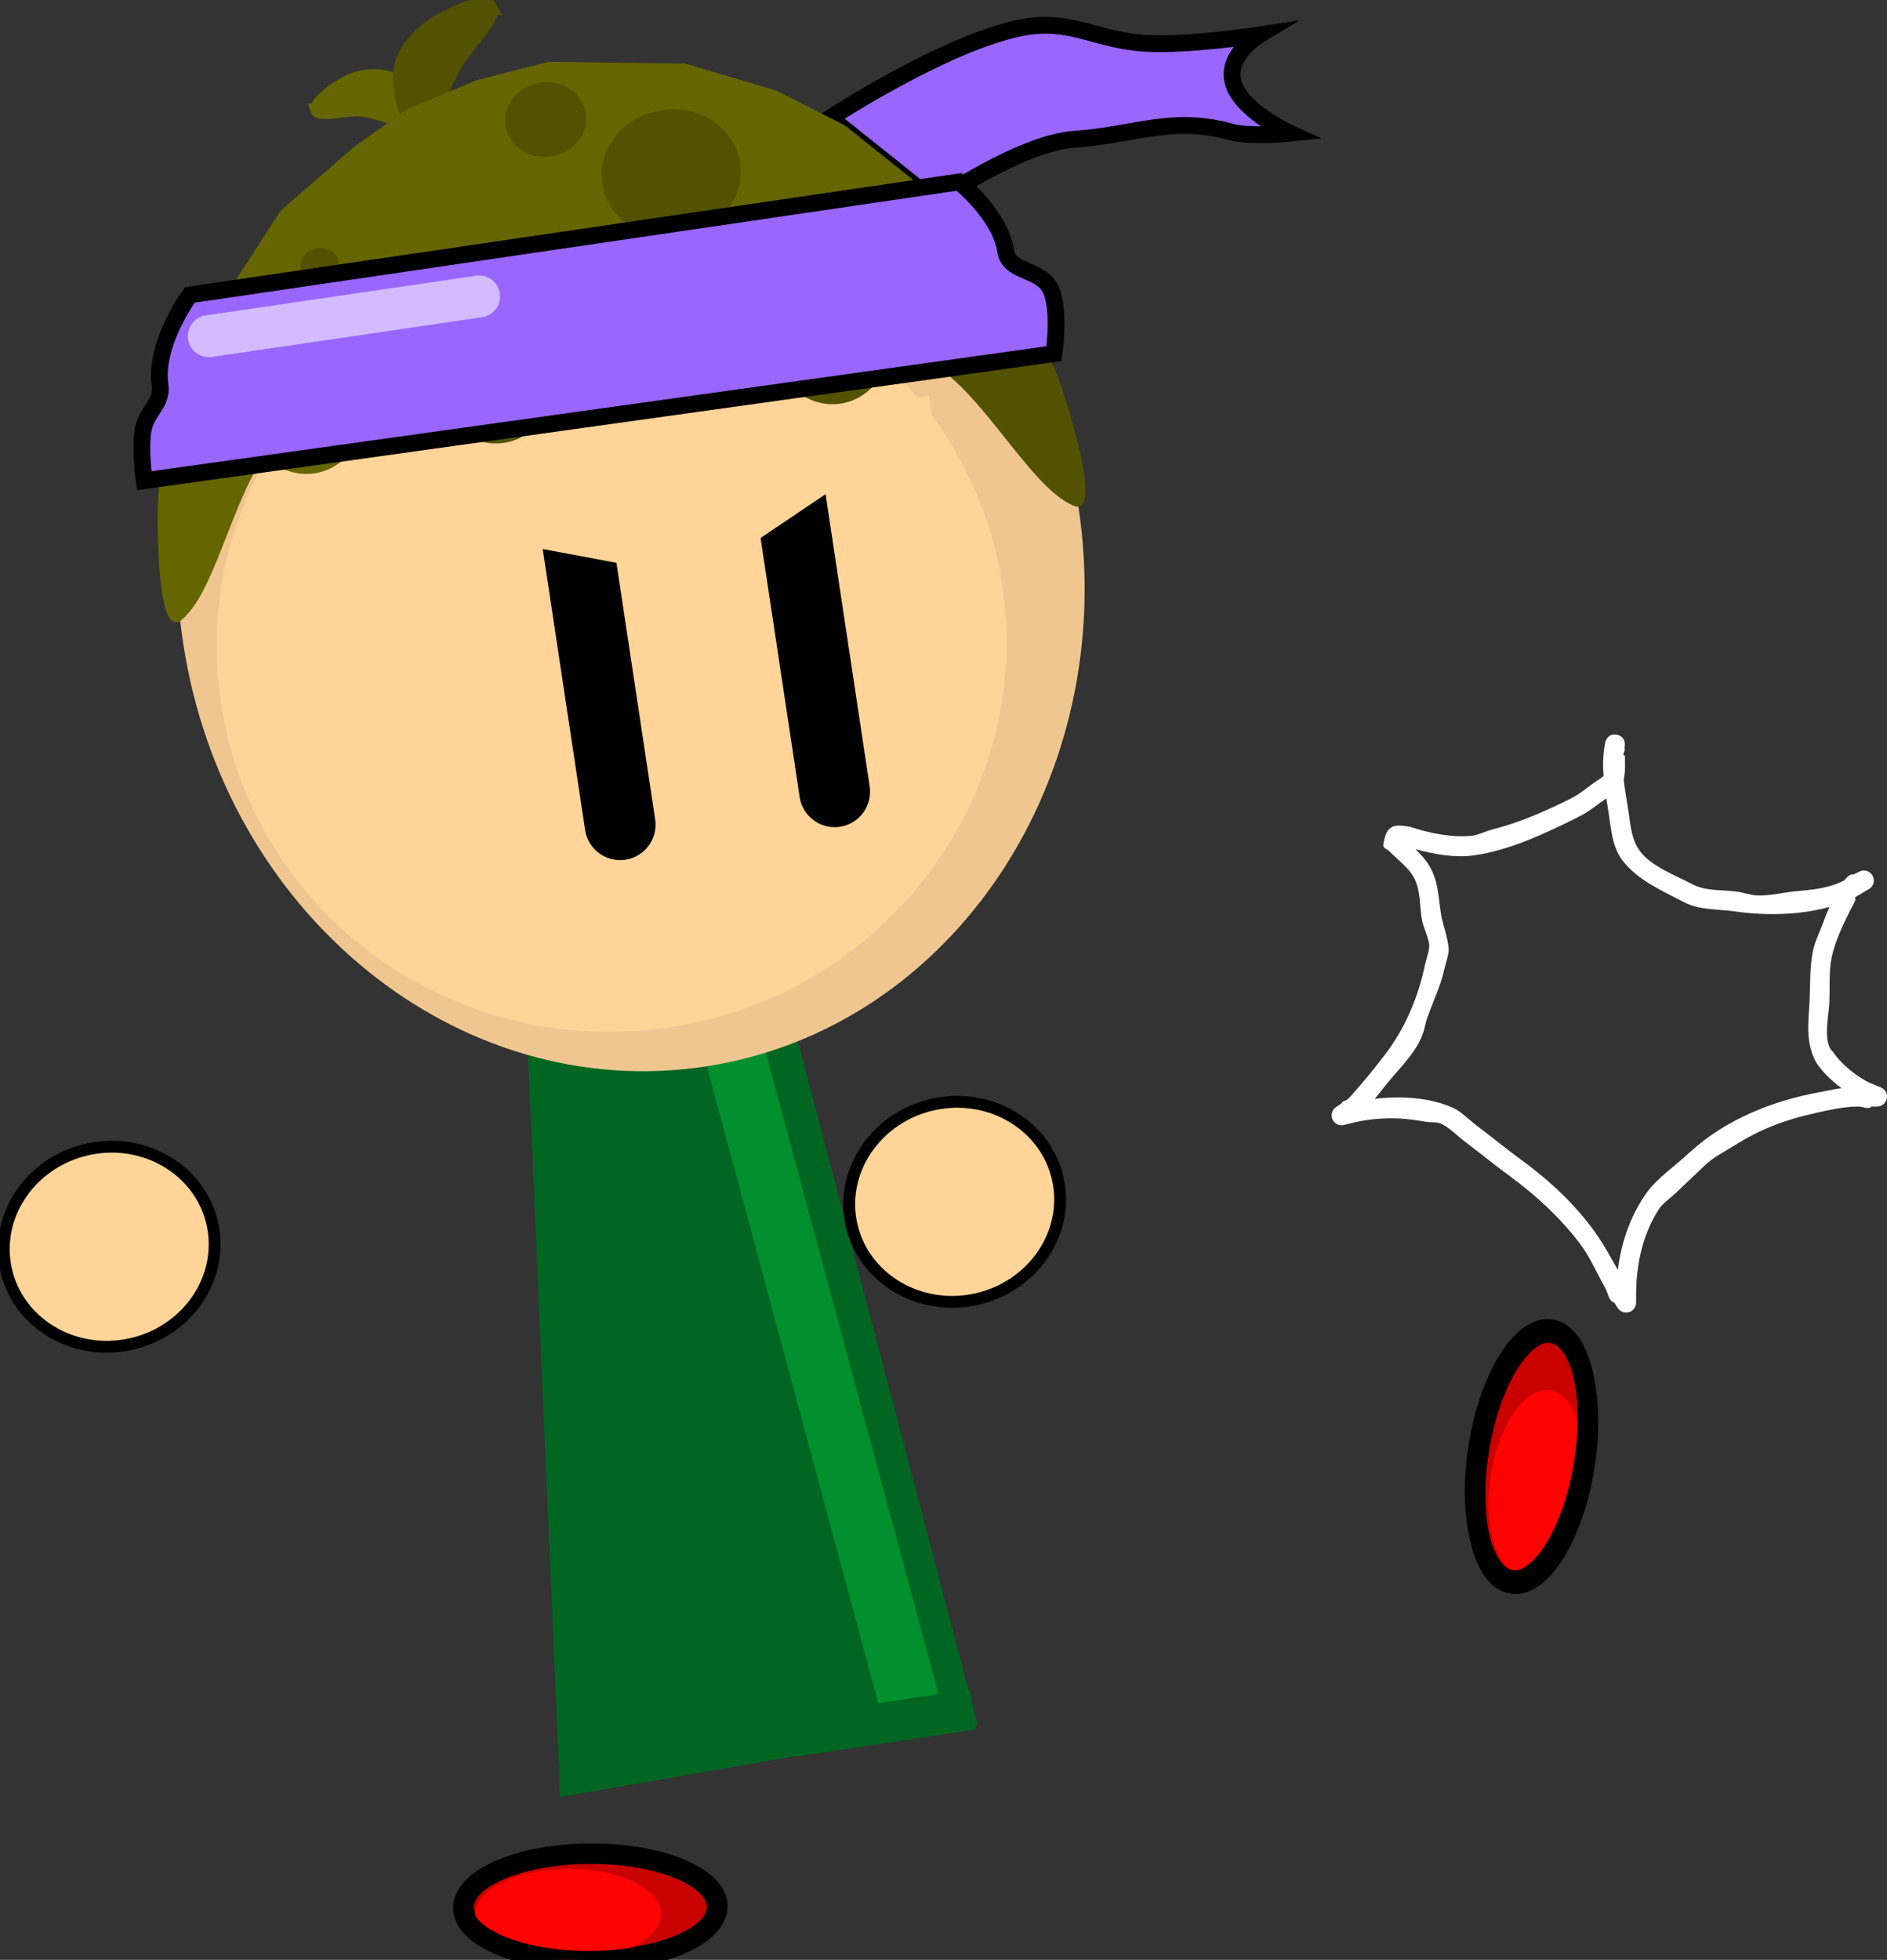 <svg version="1.1" xmlns="http://www.w3.org/2000/svg" xmlns:xlink="http://www.w3.org/1999/xlink" width="337.431" height="350.363" viewBox="0,0,337.431,350.363"><rect x="0" y="0" width="337.431" height="350.363" fill="#333333" stroke="none"/><g transform="translate(-102.54,-52.733)"><g data-paper-data="{&quot;isPaintingLayer&quot;:true}" fill-rule="nonzero" stroke-linejoin="miter" stroke-miterlimit="10" stroke-dasharray="" stroke-dashoffset="0" style="mix-blend-mode: normal"><path d="M269.818,88.837l-18.807,-15.024c0,0 20.6,-13.504 34.287,-16.149c8.724,-1.686 13.178,2.28 22.047,2.809c7.722,0.46 20.343,-1.479 20.343,-1.479c0,0 -5.446,3.287 -4.781,7.817c0.798,5.436 10.325,9.748 10.325,9.748c0,0 -7.031,0.738 -10.686,-0.267c-10.485,-2.882 -16.995,0.577 -27.842,1.335c-9.791,0.684 -24.886,11.21 -24.886,11.21z" data-paper-data="{&quot;origRot&quot;:0}" fill="#9966ff" stroke="#000000" stroke-width="3" stroke-linecap="butt"/><path d="M159.166,72.388c-0.438,-1.316 3.728,-4.287 6.281,-5.433c2.176,-0.846 4.88,-1.071 7.066,-0.19c2.55,1.045 4.299,3.392 5.698,5.8c0.959,6.299 -2.43,2.512 -4.742,1.55c-1.931,-0.561 -4.011,-1.38 -6.11,-1.646c-2.675,-0.34 -7.756,1.207 -8.193,-0.081z" data-paper-data="{&quot;index&quot;:null,&quot;origRot&quot;:0}" id="ID0.5775998127646744" fill="#666600" stroke="#666600" stroke-width="2.239" stroke-linecap="round"/><g data-paper-data="{&quot;index&quot;:null,&quot;origRot&quot;:0}" id="ID0.09386339038610458" stroke-linecap="round"><path d="M204.28,372.019l-8.433,-195.191l30.134,-4.547l49.299,187.413z" id="ID0.017299960367381573" fill="#006622" stroke="#006622" stroke-width="3.318"/><path d="M233.72,240.294l31.027,115.267" id="ID0.031035076826810837" fill="none" stroke="#01902d" stroke-width="10.816"/><path d="M277.081,361.905l-31.849,4.806l-1.084,-7.182l31.849,-4.806z" id="ID0.9768607504665852" fill="#006622" stroke="none" stroke-width="1.308"/></g><path d="M137.795,285.101c-2.661,3.879 -6.855,6.832 -11.952,7.936c-5.097,1.104 -10.137,0.151 -14.164,-2.28c-4.026,-2.429 -7.04,-6.337 -8.081,-11.145c-1.041,-4.808 0.085,-9.613 2.745,-13.49c2.661,-3.879 6.855,-6.832 11.952,-7.936c5.097,-1.104 10.137,-0.151 14.164,2.28c4.026,2.429 7.04,6.337 8.081,11.145c1.041,4.808 -0.085,9.613 -2.745,13.49z" data-paper-data="{&quot;index&quot;:null,&quot;origRot&quot;:0}" id="ID0.07061211299151182" fill="#ffd499" stroke="#000000" stroke-width="2.115" stroke-linecap="butt"/><path d="M261.415,86.341c16.501,13.436 28.504,33.619 32.085,57.35c3.581,23.731 -1.933,46.557 -13.734,64.264c-11.8,17.707 -29.888,30.295 -51.453,33.549c-21.565,3.254 -42.562,-3.436 -59.061,-16.873c-16.501,-13.436 -28.504,-33.619 -32.085,-57.35c-3.581,-23.731 1.933,-46.557 13.734,-64.264c11.8,-17.707 29.888,-30.295 51.453,-33.549c21.565,-3.254 42.562,3.436 59.061,16.873z" data-paper-data="{&quot;index&quot;:null,&quot;origRot&quot;:0}" id="ID0.3367121433839202" fill="#f0c690" stroke="#f0c690" stroke-width="3.832" stroke-linecap="butt"/><path d="M253.989,112.055c14.517,10.487 24.929,26.425 27.78,45.318c2.851,18.893 -2.395,37.194 -13.171,51.498c-10.775,14.305 -27.083,24.614 -46.357,27.522c-19.275,2.909 -37.898,-2.13 -52.414,-12.618c-14.517,-10.487 -24.929,-26.425 -27.78,-45.318c-2.851,-18.893 2.395,-37.194 13.171,-51.497c10.775,-14.305 27.083,-24.614 46.357,-27.522c19.275,-2.909 37.898,2.13 52.414,12.618z" data-paper-data="{&quot;index&quot;:null,&quot;origRot&quot;:0}" id="ID0.05769371194764972" fill="#ffd499" stroke="none" stroke-width="1.037" stroke-linecap="butt"/><path d="M190.088,54.089c0.899,1.724 -4.076,6.472 -5.934,9.644c-1.263,2.152 -2.354,4.524 -3.385,6.662c-0.964,2.793 -0.155,8.804 -5.271,2.89c-1.124,-3.162 -1.896,-6.576 -0.831,-9.649c1.017,-2.86 3.517,-5.113 6.068,-6.795c2.789,-1.621 8.57,-4.21 9.354,-2.752z" data-paper-data="{&quot;index&quot;:null,&quot;origRot&quot;:0}" id="ID0.5775998127646744" fill="#525200" stroke="#525200" stroke-width="2.712" stroke-linecap="round"/><g data-paper-data="{&quot;index&quot;:null,&quot;origRot&quot;:0}" id="ID0.5728061054833233" fill="none" stroke="#000000" stroke-width="12.664" stroke-linecap="round"><path d="M251.793,194.27l-9.005,-59.678" id="ID0.46364903124049306"/><path d="M204.426,140.483l9.005,59.678" id="ID0.46364903124049306"/></g><path d="M283.696,106.727l-151.063,22.794l8.127,-20.609l11.954,-18.513l13.039,-11.325l9.511,-6.782l12.553,-5.236l12.849,-3.276l24.418,0.326l10.804,3.182l5.593,1.696l12.17,6.184l11.976,9.555l9.818,9.213z" data-paper-data="{&quot;index&quot;:null,&quot;origRot&quot;:0}" id="ID0.5693852878175676" fill="#666600" stroke="none" stroke-width="1.005" stroke-linecap="round"/><path d="M268.548,99.121c2.841,-0.429 5.517,0.484 7.729,1.869c3.448,2.142 7.262,4.813 9.937,8.164c3.257,5.214 5.776,10.999 7.469,16.919c1.541,5.407 5.097,18.01 1.191,17.198c-7.133,-2.536 -14.725,-17.126 -23.269,-23.892c-2.149,-1.704 -5.587,-0.317 -7.729,-1.869c-2.142,-1.552 -3.677,-3.911 -4.099,-6.706c-0.422,-2.794 0.35,-5.501 1.938,-7.617c1.588,-2.115 3.992,-3.638 6.833,-4.067z" data-paper-data="{&quot;index&quot;:null,&quot;origRot&quot;:0}" id="ID0.16118840454146266" fill="#525200" stroke="none" stroke-width="1.005" stroke-linecap="round"/><path d="M257.342,101.969c2.338,2.007 4.049,5.006 4.58,8.522c0.53,3.516 -0.219,6.887 -1.861,9.494c-1.64,2.607 -4.172,4.45 -7.202,4.907c-3.031,0.457 -5.993,-0.557 -8.33,-2.564c-2.338,-2.007 -4.049,-5.006 -4.58,-8.522c-0.531,-3.516 0.219,-6.887 1.861,-9.494c1.64,-2.607 4.172,-4.45 7.202,-4.907c3.031,-0.457 5.993,0.557 8.33,2.563z" data-paper-data="{&quot;index&quot;:null,&quot;origRot&quot;:0}" id="ID0.839914002455771" fill="#525200" stroke="none" stroke-width="1.005" stroke-linecap="butt"/><path d="M204.498,68.676c1.483,0.997 2.537,2.524 2.811,4.342c0.274,1.819 -0.282,3.589 -1.405,4.978c-1.122,1.39 -2.808,2.4 -4.792,2.699c-1.984,0.299 -3.893,-0.168 -5.375,-1.165c-1.483,-0.997 -2.537,-2.524 -2.811,-4.342c-0.274,-1.819 0.282,-3.589 1.405,-4.978c1.122,-1.39 2.808,-2.4 4.792,-2.699c1.984,-0.299 3.893,0.168 5.375,1.165z" data-paper-data="{&quot;index&quot;:null,&quot;origRot&quot;:0}" id="ID0.2688980521634221" fill="#525200" stroke="none" stroke-width="0.599" stroke-linecap="butt"/><path d="M240.981,106.345c1.715,1.253 2.946,3.157 3.286,5.41c0.34,2.253 -0.275,4.435 -1.543,6.139c-1.27,1.705 -3.191,2.93 -5.464,3.273c-2.273,0.343 -4.471,-0.261 -6.187,-1.515c-1.715,-1.253 -2.946,-3.157 -3.286,-5.41c-0.34,-2.253 0.275,-4.436 1.543,-6.139c1.27,-1.705 3.191,-2.93 5.464,-3.273c2.273,-0.343 4.471,0.261 6.187,1.515z" data-paper-data="{&quot;index&quot;:null,&quot;origRot&quot;:0}" id="ID0.7480932525359094" fill="#666600" stroke="none" stroke-width="1.005" stroke-linecap="butt"/><path d="M224.535,98.407c2.532,2.037 4.371,5.102 4.915,8.708c0.544,3.606 -0.309,7.077 -2.127,9.771c-1.818,2.694 -4.602,4.612 -7.917,5.113c-3.315,0.5 -6.541,-0.512 -9.073,-2.549c-2.532,-2.037 -4.371,-5.102 -4.915,-8.708c-0.544,-3.606 0.309,-7.077 2.127,-9.771c1.818,-2.694 4.602,-4.612 7.917,-5.113c3.315,-0.5 6.541,0.512 9.073,2.549z" data-paper-data="{&quot;index&quot;:null,&quot;origRot&quot;:0}" id="ID0.26692162407562137" fill="#666600" stroke="none" stroke-width="1.005" stroke-linecap="butt"/><path d="M207.396,114.694c1.022,0.874 1.77,2.181 2.001,3.714c0.231,1.533 -0.098,3.002 -0.817,4.139c-0.717,1.138 -1.825,1.941 -3.152,2.141c-1.327,0.2 -2.622,-0.241 -3.643,-1.116c-1.022,-0.874 -1.77,-2.18 -2.001,-3.713c-0.231,-1.533 0.098,-3.002 0.816,-4.139c0.718,-1.138 1.825,-1.941 3.152,-2.141c1.327,-0.2 2.622,0.241 3.643,1.116z" data-paper-data="{&quot;index&quot;:null,&quot;origRot&quot;:0}" id="ID0.8134746439754963" fill="#666600" stroke="none" stroke-width="1.005" stroke-linecap="butt"/><path d="M197.238,109.536c2.329,1.948 4.028,4.866 4.545,8.292c0.517,3.426 -0.245,6.715 -1.896,9.264c-1.65,2.547 -4.186,4.353 -7.217,4.81c-3.031,0.457 -5.988,-0.52 -8.315,-2.467c-2.329,-1.948 -4.028,-4.866 -4.545,-8.292c-0.517,-3.426 0.245,-6.715 1.896,-9.264c1.649,-2.547 4.186,-4.353 7.217,-4.811c3.031,-0.457 5.987,0.52 8.315,2.467z" data-paper-data="{&quot;index&quot;:null,&quot;origRot&quot;:0}" id="ID0.7768734325654805" fill="#525200" stroke="none" stroke-width="1.005" stroke-linecap="butt"/><path d="M180.078,120.048c0.903,0.5 1.532,1.282 1.675,2.228c0.143,0.946 -0.228,1.879 -0.943,2.623c-0.714,0.743 -1.771,1.295 -3.003,1.481c-1.232,0.186 -2.405,-0.03 -3.306,-0.529c-0.903,-0.5 -1.532,-1.282 -1.675,-2.228c-0.143,-0.946 0.228,-1.879 0.943,-2.623c0.714,-0.743 1.771,-1.295 3.003,-1.481c1.232,-0.186 2.405,0.03 3.306,0.529z" data-paper-data="{&quot;index&quot;:null,&quot;origRot&quot;:0}" id="ID0.8043623631820083" fill="#666600" stroke="none" stroke-width="1.005" stroke-linecap="butt"/><path d="M172.891,118.338c0.895,0.606 1.533,1.535 1.7,2.64c0.167,1.105 -0.168,2.181 -0.845,3.024c-0.677,0.844 -1.694,1.457 -2.892,1.637c-1.198,0.181 -2.35,-0.104 -3.246,-0.711c-0.896,-0.606 -1.533,-1.535 -1.7,-2.64c-0.167,-1.105 0.168,-2.181 0.845,-3.024c0.677,-0.844 1.694,-1.457 2.892,-1.637c1.198,-0.181 2.35,0.104 3.246,0.711z" data-paper-data="{&quot;index&quot;:null,&quot;origRot&quot;:0}" id="ID0.4881145376712084" fill="#525200" stroke="none" stroke-width="0.708" stroke-linecap="butt"/><path d="M139.981,117.931c1.705,-1.976 3.992,-3.638 6.833,-4.067c2.841,-0.429 5.587,0.317 7.729,1.87c2.142,1.552 3.677,3.911 4.099,6.706c0.422,2.794 -0.35,5.501 -1.938,7.616c-1.588,2.115 -5.283,1.805 -6.833,4.067c-6.167,8.986 -9.116,25.167 -15.183,29.695c-3.493,1.928 -3.814,-11.163 -3.937,-16.784c-0.13,-6.156 0.57,-12.427 2.144,-18.37c1.568,-3.991 4.423,-7.668 7.086,-10.733z" data-paper-data="{&quot;index&quot;:null,&quot;origRot&quot;:0}" id="ID0.16118840454146266" fill="#666600" stroke="none" stroke-width="1.005" stroke-linecap="round"/><path d="M163.209,118.99c2.08,1.562 3.577,3.926 3.999,6.721c0.422,2.794 -0.311,5.496 -1.838,7.601c-1.525,2.106 -3.844,3.616 -6.59,4.03c-2.747,0.414 -5.408,-0.344 -7.486,-1.906c-2.08,-1.562 -3.577,-3.926 -3.999,-6.721c-0.422,-2.794 0.311,-5.496 1.838,-7.601c1.525,-2.106 3.844,-3.616 6.59,-4.03c2.747,-0.415 5.408,0.344 7.486,1.906z" data-paper-data="{&quot;index&quot;:null,&quot;origRot&quot;:0}" id="ID0.22436008881777525" fill="#666600" stroke="none" stroke-width="1.005" stroke-linecap="butt"/><path d="M288.98,277.074c-2.661,3.879 -6.855,6.832 -11.952,7.936c-5.097,1.104 -10.137,0.151 -14.164,-2.28c-4.026,-2.429 -7.04,-6.337 -8.081,-11.145c-1.041,-4.808 0.085,-9.613 2.745,-13.49c2.661,-3.879 6.855,-6.832 11.952,-7.936c5.097,-1.104 10.137,-0.151 14.164,2.28c4.026,2.429 7.04,6.337 8.081,11.145c1.041,4.808 -0.085,9.613 -2.745,13.49z" data-paper-data="{&quot;index&quot;:null,&quot;origRot&quot;:0}" id="ID0.07061211299151182" fill="#ffd499" stroke="#000000" stroke-width="2.115" stroke-linecap="butt"/><path d="M230.08,74.426c2.541,1.708 4.349,4.326 4.819,7.444c0.47,3.118 -0.484,6.152 -2.408,8.534c-1.923,2.383 -4.814,4.114 -8.215,4.627c-3.401,0.513 -6.674,-0.288 -9.215,-1.997c-2.541,-1.708 -4.349,-4.326 -4.819,-7.444c-0.47,-3.118 0.484,-6.152 2.408,-8.534c1.923,-2.383 4.814,-4.114 8.215,-4.627c3.401,-0.513 6.674,0.287 9.215,1.997z" data-paper-data="{&quot;index&quot;:null,&quot;origRot&quot;:0}" id="ID0.2688980521634221" fill="#525200" stroke="none" stroke-width="1.027" stroke-linecap="butt"/><path d="M156.769,107.89c2.541,1.708 4.349,4.326 4.819,7.444c0.47,3.118 -0.484,6.152 -2.408,8.534c-1.923,2.383 -4.814,4.114 -8.215,4.627c-3.401,0.513 -6.674,-0.288 -9.215,-1.997c-2.541,-1.708 -4.349,-4.326 -4.819,-7.444c-0.47,-3.118 0.484,-6.152 2.408,-8.534c1.923,-2.383 4.814,-4.114 8.215,-4.627c3.401,-0.513 6.674,0.287 9.215,1.997z" data-paper-data="{&quot;index&quot;:null,&quot;origRot&quot;:0}" id="ID0.2688980521634221" fill="#525200" stroke="none" stroke-width="1.027" stroke-linecap="butt"/><path d="M161.782,97.607c0.693,0.466 1.186,1.18 1.314,2.03c0.128,0.85 -0.132,1.678 -0.657,2.327c-0.524,0.65 -1.313,1.122 -2.24,1.262c-0.928,0.14 -1.82,-0.078 -2.513,-0.545c-0.693,-0.466 -1.186,-1.18 -1.314,-2.03c-0.128,-0.85 0.132,-1.678 0.657,-2.328c0.524,-0.65 1.313,-1.122 2.24,-1.262c0.928,-0.14 1.82,0.078 2.513,0.545z" data-paper-data="{&quot;index&quot;:null,&quot;origRot&quot;:0}" id="ID0.2688980521634221" fill="#525200" stroke="none" stroke-width="0.28" stroke-linecap="butt"/><g data-paper-data="{&quot;origRot&quot;:0}" id="ID0.8685846459120512" stroke-linecap="butt"><path d="M372.35,296.562c2.358,-3.782 5.119,-5.913 7.721,-5.495c2.602,0.418 4.557,3.306 5.613,7.636c1.057,4.329 1.215,10.099 0.223,16.279c-0.992,6.18 -2.948,11.611 -5.307,15.391c-2.358,3.782 -5.119,5.913 -7.721,5.495c-2.602,-0.418 -4.557,-3.306 -5.613,-7.636c-1.058,-4.329 -1.215,-10.099 -0.223,-16.279c0.992,-6.18 2.948,-11.611 5.307,-15.391z" id="ID0.19497378217056394" fill="#c90101" stroke="#000000" stroke-width="3.541"/><path d="M373.336,305.18c1.931,-2.737 4.236,-4.255 6.453,-3.899c2.217,0.356 3.931,2.518 4.908,5.723c0.978,3.205 1.22,7.453 0.492,11.981c-0.727,4.529 -2.286,8.488 -4.218,11.225c-1.931,2.737 -4.236,4.255 -6.453,3.899c-2.217,-0.356 -3.931,-2.518 -4.908,-5.723c-0.978,-3.205 -1.22,-7.452 -0.493,-11.981c0.727,-4.529 2.286,-8.488 4.218,-11.225z" id="ID0.13423143420368433" fill="#ff0202" stroke="none" stroke-width="0.935"/><path d="M372.216,295.871c2.358,-3.782 5.119,-5.913 7.721,-5.495c2.602,0.418 4.557,3.306 5.613,7.636c1.057,4.329 1.215,10.099 0.223,16.279c-0.992,6.18 -2.948,11.611 -5.307,15.391c-2.358,3.782 -5.119,5.913 -7.721,5.495c-2.602,-0.418 -4.557,-3.306 -5.613,-7.636c-1.058,-4.329 -1.215,-10.099 -0.223,-16.279c0.992,-6.18 2.948,-11.611 5.307,-15.391z" id="ID0.19497378217056394" fill="none" stroke="#000000" stroke-width="3.541"/></g><g id="ID0.8721039635129273" stroke-linecap="butt"><path d="M224.199,386.785c4.114,1.713 6.666,4.091 6.676,6.726c0.01,2.635 -2.522,5.033 -6.623,6.779c-4.1,1.746 -9.767,2.839 -16.027,2.863c-6.259,0.025 -11.935,-1.023 -16.049,-2.737c-4.114,-1.713 -6.666,-4.091 -6.676,-6.726c-0.01,-2.635 2.523,-5.033 6.623,-6.779c4.1,-1.746 9.767,-2.839 16.027,-2.863c6.259,-0.024 11.935,1.023 16.049,2.737z" id="ID0.19497378217056394" fill="#c90101" stroke="#000000" stroke-width="3.541"/><path d="M215.856,389.157c3.015,1.461 4.886,3.489 4.895,5.734c0.009,2.245 -1.846,4.288 -4.85,5.772c-3.003,1.486 -7.156,2.414 -11.742,2.432c-4.587,0.018 -8.746,-0.877 -11.761,-2.339c-3.015,-1.461 -4.886,-3.489 -4.895,-5.734c-0.009,-2.245 1.846,-4.288 4.85,-5.772c3.003,-1.486 7.155,-2.414 11.742,-2.432c4.587,-0.018 8.746,0.877 11.761,2.339z" id="ID0.13423143420368433" fill="#ff0202" stroke="none" stroke-width="0.935"/><path d="M224.037,386.906c4.114,1.713 6.666,4.091 6.676,6.726c0.01,2.635 -2.522,5.033 -6.623,6.779c-4.1,1.746 -9.767,2.839 -16.027,2.863c-6.259,0.025 -11.935,-1.023 -16.049,-2.737c-4.114,-1.713 -6.666,-4.091 -6.676,-6.726c-0.01,-2.635 2.523,-5.033 6.623,-6.779c4.1,-1.746 9.767,-2.839 16.027,-2.863c6.259,-0.024 11.935,1.023 16.049,2.737z" id="ID0.19497378217056394" fill="none" stroke="#000000" stroke-width="3.541"/></g><path d="M128.325,138.67c0,0 -0.831,-5.689 -0.16,-9.254c0.582,-3.09 3.453,-4.653 2.996,-7.764c-1.098,-7.474 5.328,-16.198 5.328,-16.198l137.546,-20.202c0,0 7.38,5.842 8.345,12.411c0.537,3.659 5.708,3.121 7.718,6.226c2.211,3.417 0.899,12.074 0.899,12.074z" data-paper-data="{&quot;origRot&quot;:0}" fill="#9966ff" stroke="#000000" stroke-width="3" stroke-linecap="butt"/><path d="M139.872,112.832l48.338,-7.1" data-paper-data="{&quot;origRot&quot;:0}" fill="none" stroke="#d2bcff" stroke-width="7.5" stroke-linecap="round"/><path d="M162.183,143.886l-0.685,-4.661l107.193,-15.744l0.685,4.661l-41.593,28.01z" data-paper-data="{&quot;origRot&quot;:0}" fill="#ffd499" stroke="none" stroke-width="0" stroke-linecap="butt"/><path d="M392.866,187.399c-0.013,0.111 -0.026,0.221 -0.037,0.331l0.269,0.101c0,1.439 0.113,2.879 -0.209,4.279c0.195,1.815 0.546,3.638 0.837,5.583c0.383,2.551 0.508,5.106 2.112,7.254c2.009,2.69 6.461,4.341 9.34,5.86c2.437,1.286 5.262,0.939 7.99,1.329c1.224,0.175 2.412,0.627 3.647,0.681c2.078,0.091 4.484,-0.516 6.569,-0.722c3.345,-0.331 6.092,-0.512 8.973,-1.985c0.117,-0.152 0.241,-0.3 0.373,-0.44c0.296,-0.315 0.779,-0.758 1.167,-0.567l1.134,-0.551c0.243,-0.124 0.518,-0.194 0.809,-0.194c0.981,0 1.777,0.796 1.777,1.777c0,0.66 -0.36,1.236 -0.894,1.542l-2.483,1.483c0.033,0.163 0.11,0.343 0.061,0.492c-0.184,0.563 -0.53,1.06 -0.795,1.589c-1.328,2.656 -2.834,5.756 -3.438,8.671c-0.536,2.59 -0.266,5.71 -0.425,8.367c-0.124,2.073 -1.177,6.913 0.654,8.471c1.448,2.172 4.298,4.541 6.834,5.675l0.004,-0.01l1.692,0.692c0.668,0.255 1.143,0.902 1.143,1.66c0,0.981 -0.796,1.777 -1.777,1.777h-1.004c-0.482,0.615 -1.562,0 -2.344,0c-2.632,0 -5.445,0.665 -8.014,1.243c-5.221,1.173 -9.575,2.845 -14.08,5.677c-1.908,1.2 -3.962,2.194 -5.556,3.796c-1.719,1.63 -3.438,3.261 -5.157,4.891c-0.742,0.704 -2.21,1.753 -2.8,2.655c-2.978,4.558 -4.1,9.937 -4.133,15.299v1.492c0,0.981 -0.796,1.777 -1.777,1.777c-0.627,0 -1.177,-0.324 -1.494,-0.814l-0.654,-0.982c-1.01,-0.225 -1.101,-1.753 -1.616,-2.651c-1.461,-2.55 -2.707,-5.497 -4.475,-7.832c-3.5,-4.621 -7.848,-8.646 -12.494,-12.052c-2.753,-2.018 -5.396,-4.182 -8.124,-6.234c-1.271,-0.956 -2.81,-2.564 -4.261,-3.204c-0.846,-0.373 -1.845,-0.162 -2.754,-0.334c-4.809,-0.908 -8.916,-0.85 -13.634,0.329l-0.916,0.229c-0.15,0.041 -0.307,0.063 -0.47,0.063c-0.981,0 -1.777,-0.796 -1.777,-1.777c0,-0.627 0.324,-1.177 0.814,-1.494l0.982,-0.654c0.047,-0.359 0.567,-0.411 0.901,-0.6c0.037,-0.021 0.072,-0.044 0.104,-0.069c0.403,-0.321 0.727,-0.732 1.068,-1.117c2.048,-2.31 4.047,-4.759 5.902,-7.227c3.415,-4.545 5.77,-10.093 6.91,-15.714c0.158,-0.747 0.87,-2.754 0.769,-3.626c-0.169,-1.461 -1.067,-3.041 -1.325,-4.557c-0.395,-2.319 -0.215,-5.075 -1.301,-7.235c-0.964,-1.917 -3.021,-3.425 -4.51,-4.914c-0.362,-0.362 -1.158,-0.58 -1.087,-1.087c0.549,-3.92 2.123,-3.703 4.832,-3.277c3.403,1.134 7.539,1.999 11.157,1.583c0.859,-0.099 2.532,-0.854 3.302,-1.048c5.008,-1.259 9.618,-3.279 14.234,-5.586c1.715,-0.857 2.994,-2.048 4.581,-3.112c0.249,-0.167 0.814,-0.526 1.295,-0.916c-0.151,-1.961 -0.121,-3.928 0.292,-5.99c0,0 0.348,-1.742 2.091,-1.394c1.742,0.348 1.394,2.091 1.394,2.091c-0.024,0.12 -0.047,0.24 -0.068,0.36l0.102,-0.039c0,0 0,0.457 -0.232,0.907zM389.782,195.457c-1.62,1.095 -3.009,2.326 -4.782,3.213c-5.868,2.934 -12.529,6.142 -19.125,7.009c-3.134,0.412 -6.952,-0.227 -10.222,-1.137c0.853,0.842 1.675,1.703 2.326,2.727c1.802,2.834 1.716,5.712 2.254,8.925c0.348,2.077 1.203,4.029 1.354,6.157c0.067,0.947 -0.591,2.786 -0.769,3.626c-0.659,3.004 -1.949,5.611 -2.972,8.478c-0.657,1.843 -0.365,1.984 -1.239,3.962c-1.272,2.88 -4.07,5.585 -6.046,8.027c-0.727,0.899 -1.442,1.827 -2.188,2.725c4.729,-0.539 9.776,-0.258 13.975,1.596c1.45,0.64 2.99,2.248 4.261,3.204c2.716,2.043 5.348,4.198 8.09,6.208c6.03,4.421 11.544,9.771 15.275,16.3c0.625,1.094 1.251,2.187 1.876,3.281c0.59,-4.811 2.105,-9.379 4.945,-13.529c1.921,-2.807 5.487,-5.204 7.957,-7.546c6.379,-5.826 14.788,-9.18 23.194,-10.709c1.294,-0.235 2.585,-0.518 3.884,-0.72c-1.767,-1.303 -3.364,-2.846 -4.487,-4.531c-1.915,-3.403 -1.469,-6.886 -1.244,-10.654c0.181,-3.039 0.015,-6.388 0.633,-9.37c0.343,-1.658 1.238,-3.419 1.822,-5.01c0.342,-0.933 0.717,-1.889 1.134,-2.826c-5.446,1.527 -11.664,1.557 -16.865,0.812c-3.183,-0.456 -6.399,-0.193 -9.3,-1.723c-3.748,-1.977 -8.232,-3.919 -10.861,-7.414c-1.811,-2.407 -2.02,-5.464 -2.448,-8.316c-0.141,-0.938 -0.29,-1.856 -0.43,-2.763z" fill="#ffffff" stroke="none" stroke-width="0.5" stroke-linecap="butt"/></g></g></svg>